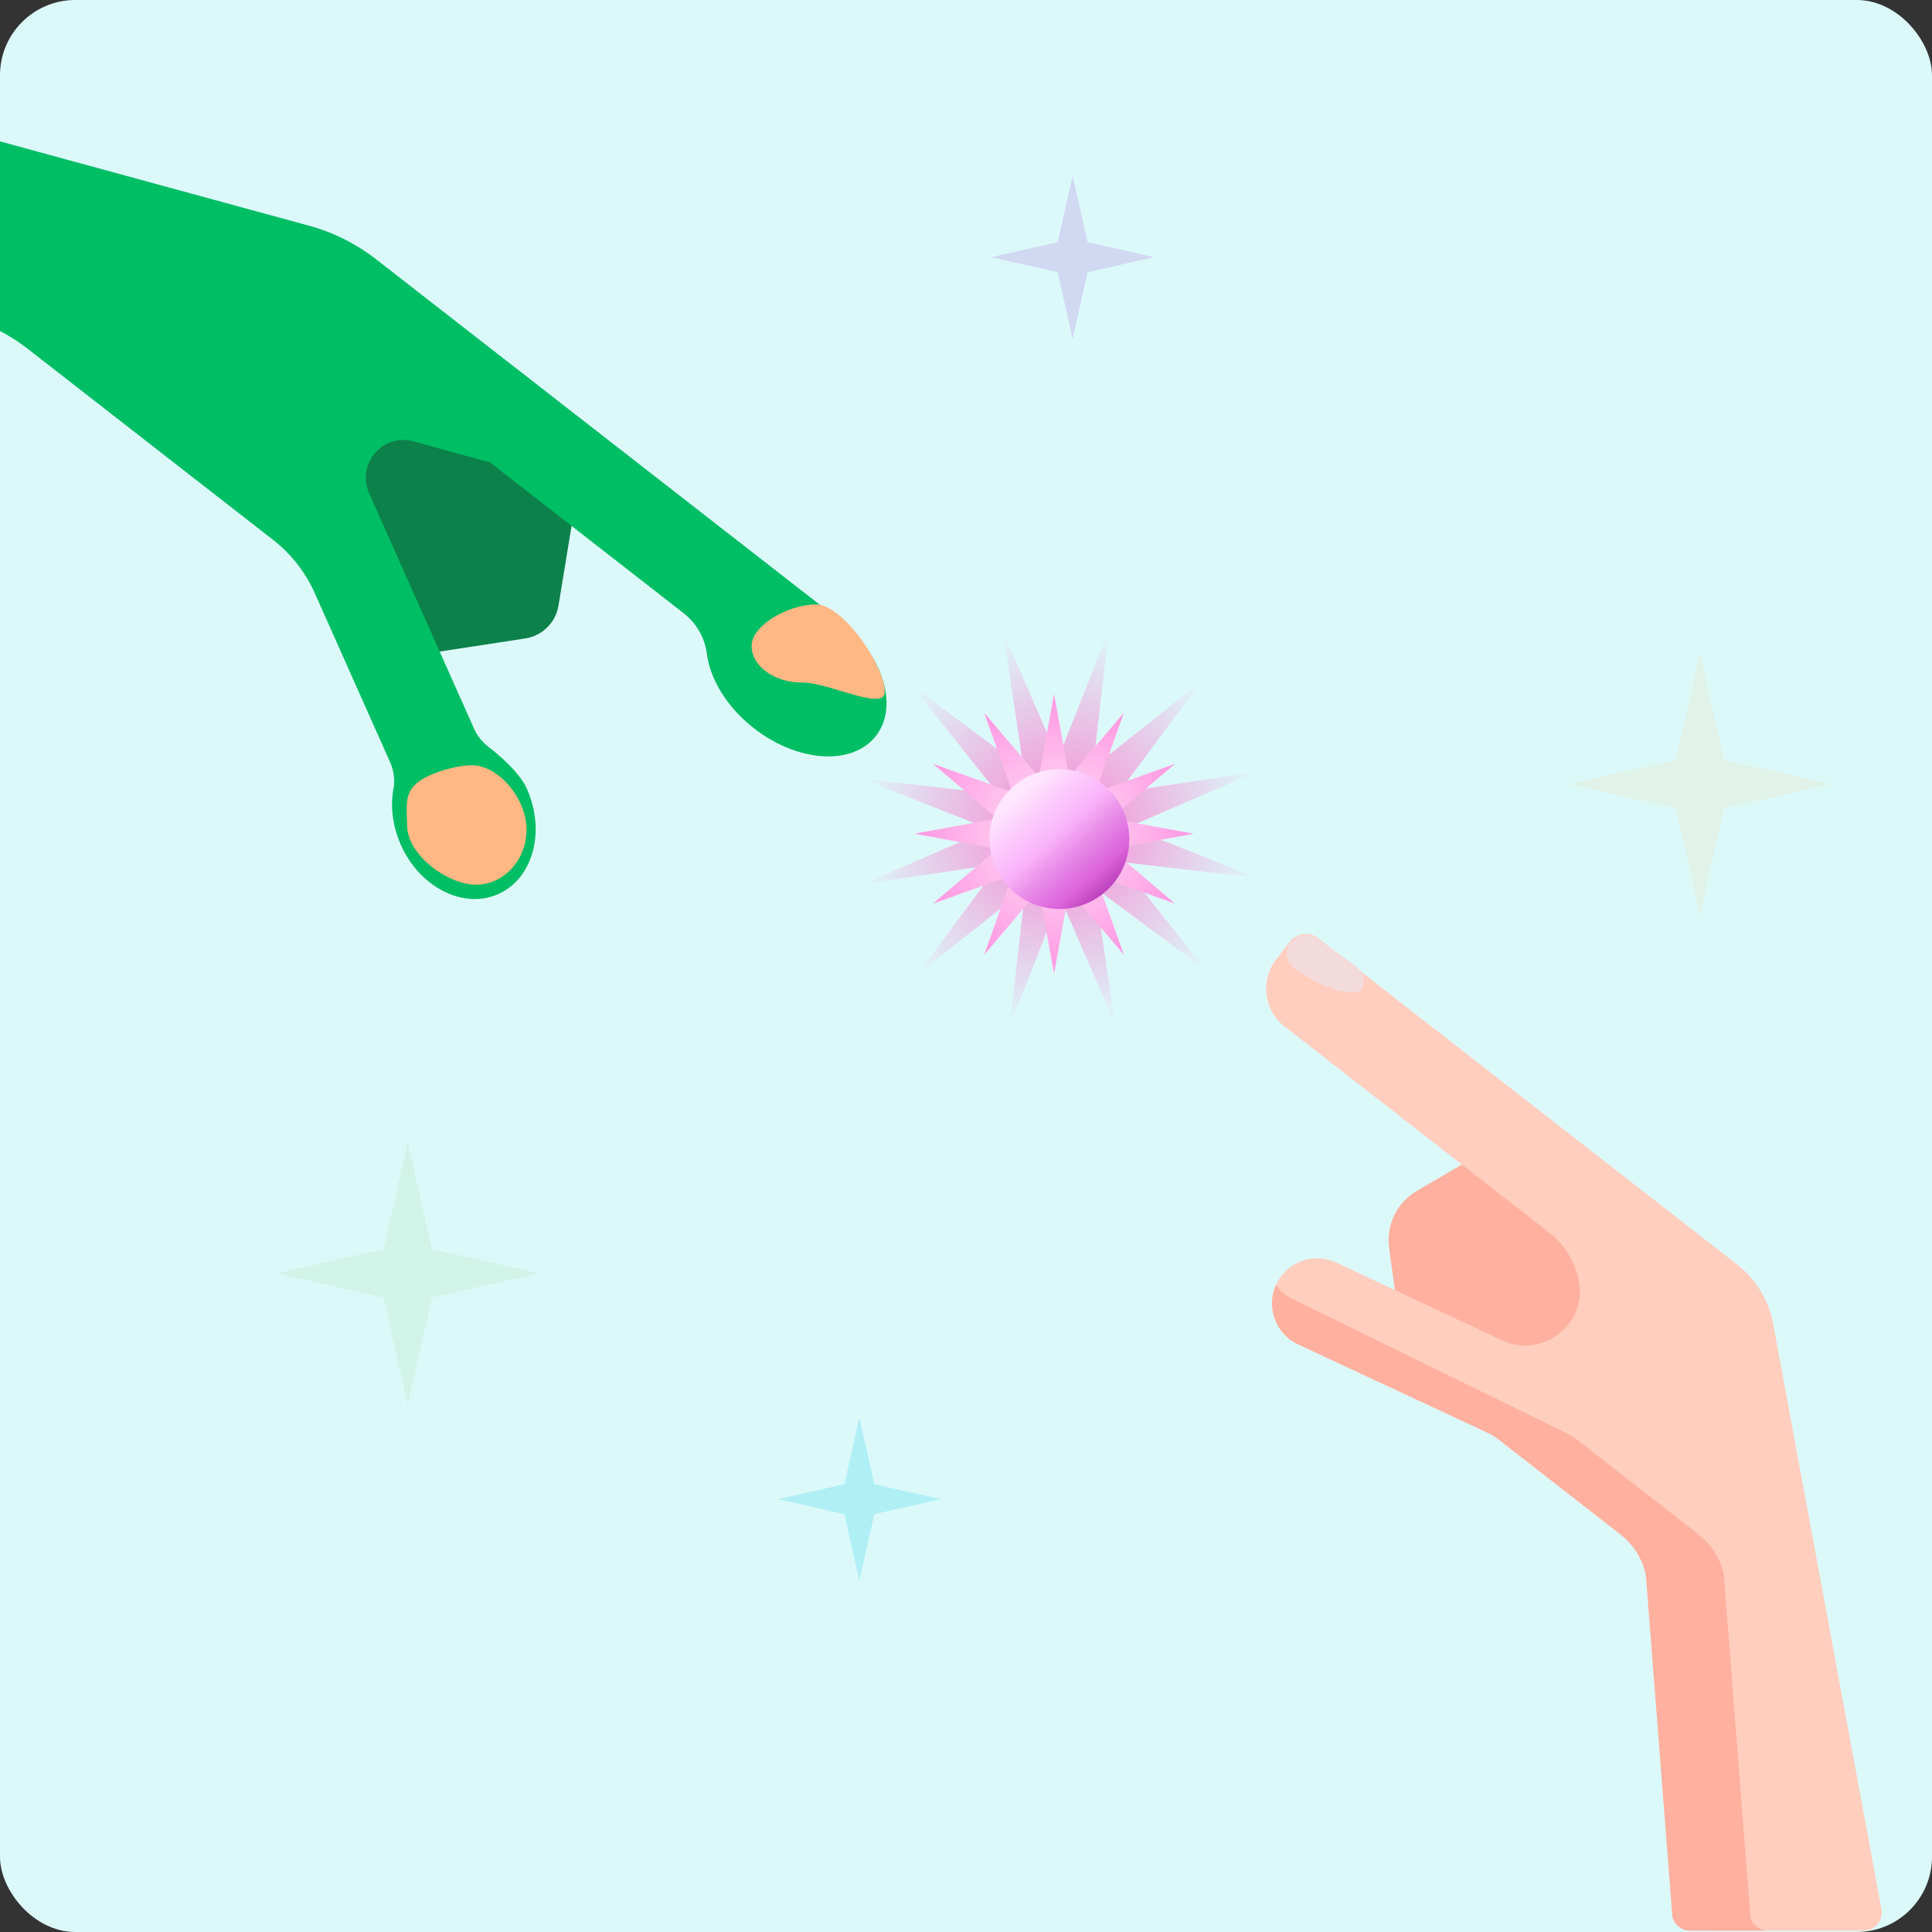 <svg width="154" height="154" viewBox="0 0 154 154" fill="none" xmlns="http://www.w3.org/2000/svg">
<rect x="0" y="0" width="154" height="154" fill="#333333" stroke="none"/>
<g clip-path="url(#clip0_12111_190170)">
<rect width="154" height="154" rx="6" fill="#DCF9FA"/>
<path d="M120.21 90.672L112.931 94.929C111.348 95.855 110.477 97.643 110.726 99.461L111.959 108.475L130.096 115.245L132.943 105.049L120.21 90.672Z" fill="#FFB09E"/>
<path d="M131.184 125.478L135.304 152.805C135.468 153.448 136.048 153.899 136.712 153.899H148.547C149.491 153.899 150.184 153.012 149.956 152.095L141.283 105.225C140.882 103.464 139.883 101.896 138.458 100.786L105.063 74.783C104.366 74.24 103.359 74.365 102.816 75.062L101.728 76.461C100.43 78.127 100.729 80.532 102.395 81.827L123.47 98.238C124.679 99.18 125.517 100.519 125.836 102.02C126.572 105.491 123.014 108.316 119.778 106.858L106.47 100.618C106.178 100.486 105.875 100.396 105.572 100.346C104.001 100.088 102.393 100.901 101.71 102.421C100.892 104.233 101.701 106.364 103.513 107.181L118.456 114.147C118.838 114.325 119.198 114.545 119.53 114.804L129.165 122.306C130.183 123.099 130.897 124.22 131.184 125.478Z" fill="#FFCEBF"/>
<path d="M139.525 152.804L137.404 125.477C137.117 124.219 136.404 123.098 135.385 122.305L125.751 114.803C125.419 114.544 125.059 114.324 124.677 114.146L103.118 103.583C102.535 103.32 102.058 102.92 101.703 102.439C100.9 104.247 101.708 106.365 103.514 107.18L118.457 114.146C118.839 114.324 119.199 114.544 119.531 114.803L129.165 122.305C130.184 123.098 130.897 124.219 131.184 125.477L133.305 152.804C133.469 153.447 134.048 153.898 134.712 153.898H140.932C140.268 153.898 139.689 153.447 139.525 152.804Z" fill="#FFB09E"/>
<path d="M102.928 75.084C102.407 75.708 102.463 76.635 103.116 77.119C104.392 78.067 106.115 79.026 107.694 79.13C108.986 79.215 109.037 77.675 107.979 76.928L104.984 74.814C104.333 74.354 103.438 74.472 102.928 75.084V75.084Z" fill="#F4DBDB"/>
<path d="M79.965 50.35L84.341 60.474L88.393 50.216L87.121 61.172L95.759 54.314L89.18 63.166L100.09 61.546L89.965 65.922L100.224 69.974L89.268 68.702L96.126 77.341L87.274 70.761L88.894 81.671L84.517 71.546L80.465 81.805L81.737 70.849L73.099 77.707L79.679 68.855L68.769 70.475L78.893 66.099L68.634 62.047L79.591 63.319L72.732 54.68L81.585 61.26L79.965 50.35Z" fill="url(#paint0_radial_12111_190170)"/>
<path d="M84.017 55.315L85.228 61.936L89.588 56.807L87.326 63.148L93.666 60.886L88.537 65.245L95.159 66.457L88.537 67.668L93.666 72.028L87.326 69.766L89.588 76.106L85.228 70.977L84.017 77.599L82.806 70.977L78.446 76.106L80.708 69.766L74.368 72.028L79.497 67.668L72.875 66.457L79.497 65.245L74.368 60.886L80.708 63.148L78.446 56.807L82.806 61.936L84.017 55.315Z" fill="url(#paint1_radial_12111_190170)"/>
<circle cx="84.445" cy="66.884" r="5.571" fill="url(#paint2_linear_12111_190170)"/>
<path d="M46.396 36.815L44.517 48.271C44.295 49.625 43.226 50.683 41.869 50.891L30.983 52.559L22.11 32.833L31.302 27.473L46.396 36.815Z" fill="#0C8149"/>
<path d="M69.822 58.657C67.957 61.053 63.608 60.785 60.105 58.058C57.938 56.37 56.604 54.137 56.344 52.112C56.181 50.836 55.518 49.675 54.502 48.885L39.065 36.864L32.965 35.181C30.517 34.504 28.387 36.979 29.42 39.3L30.636 42.033V42.035L37.789 58.088C38.038 58.648 38.424 59.137 38.911 59.513C39.85 60.24 41.425 61.591 41.994 62.864C43.511 66.271 42.491 70.031 39.718 71.266C36.946 72.504 33.468 70.744 31.951 67.341C31.279 65.829 31.108 64.249 31.365 62.851C31.498 62.138 31.384 61.403 31.089 60.74L25.093 47.285C24.35 45.613 23.206 44.152 21.761 43.027L2.178 27.779C0.73 26.652 -0.925 25.82 -2.696 25.331L-5.115 24.692C-5.636 24.554 -6 24.082 -6 23.543V11.19C-6 10.406 -5.255 9.836 -4.498 10.043L24.671 18.002C26.599 18.532 28.406 19.441 29.984 20.671L66.304 48.951L66.291 48.968C66.481 49.1 66.672 49.239 66.86 49.385C70.36 52.112 71.687 56.262 69.822 58.657Z" fill="#00BE64"/>
<path d="M41.968 66.124C41.968 68.551 40.164 70.518 37.94 70.518C35.715 70.518 32.447 68.185 32.447 65.758C32.447 64.542 32.173 63.35 33.18 62.463C34.182 61.579 36.464 60.998 37.574 60.998C39.798 60.998 41.968 63.698 41.968 66.124Z" fill="#FFB884"/>
<path d="M70.529 55.139C70.529 56.757 66.162 54.407 63.938 54.407C61.713 54.407 59.91 53.095 59.91 51.477C59.91 49.859 62.812 48.182 65.036 48.182C67.261 48.182 70.529 53.172 70.529 55.139Z" fill="#FFB884"/>
<path opacity="0.2" d="M32.5 91L34.43 99.57L43 101.5L34.43 103.43L32.5 112L30.57 103.43L22 101.5L30.57 99.57L32.5 91Z" fill="#ABE2A4"/>
<path opacity="0.2" d="M68.5 113L69.695 118.305L75 119.5L69.695 120.695L68.5 126L67.305 120.695L62 119.5L67.305 118.305L68.5 113Z" fill="#00C9E9"/>
<path opacity="0.2" d="M135.5 52L137.43 60.57L146 62.5L137.43 64.43L135.5 73L133.57 64.43L125 62.5L133.57 60.57L135.5 52Z" fill="#F7DDA1"/>
<path opacity="0.2" d="M85.5 14L86.695 19.305L92 20.5L86.695 21.695L85.5 27L84.305 21.695L79 20.5L84.305 19.305L85.5 14Z" fill="#A957D6"/>
</g>
<defs>
<radialGradient id="paint0_radial_12111_190170" cx="0" cy="0" r="1" gradientUnits="userSpaceOnUse" gradientTransform="translate(84.429 66.01) rotate(76.287) scale(16.338)">
<stop stop-color="#F784D1"/>
<stop offset="1" stop-color="#F784D1" stop-opacity="0"/>
</radialGradient>
<radialGradient id="paint1_radial_12111_190170" cx="0" cy="0" r="1" gradientUnits="userSpaceOnUse" gradientTransform="translate(84.017 66.457) rotate(90) scale(11.142)">
<stop stop-color="#FFE4F8"/>
<stop offset="1" stop-color="#FF97E2"/>
</radialGradient>
<linearGradient id="paint2_linear_12111_190170" x1="81.017" y1="63.455" x2="88.731" y2="72.026" gradientUnits="userSpaceOnUse">
<stop stop-color="#FFE8FF"/>
<stop offset="0.188" stop-color="#FCCCFC"/>
<stop offset="0.375" stop-color="#FAB5FA"/>
<stop offset="0.557" stop-color="#E88BE8"/>
<stop offset="0.766" stop-color="#DB62DB"/>
<stop offset="0.964" stop-color="#AE34AE"/>
</linearGradient>
<clipPath id="clip0_12111_190170">
<rect width="154" height="154" rx="6" fill="white"/>
</clipPath>
</defs>
</svg>
